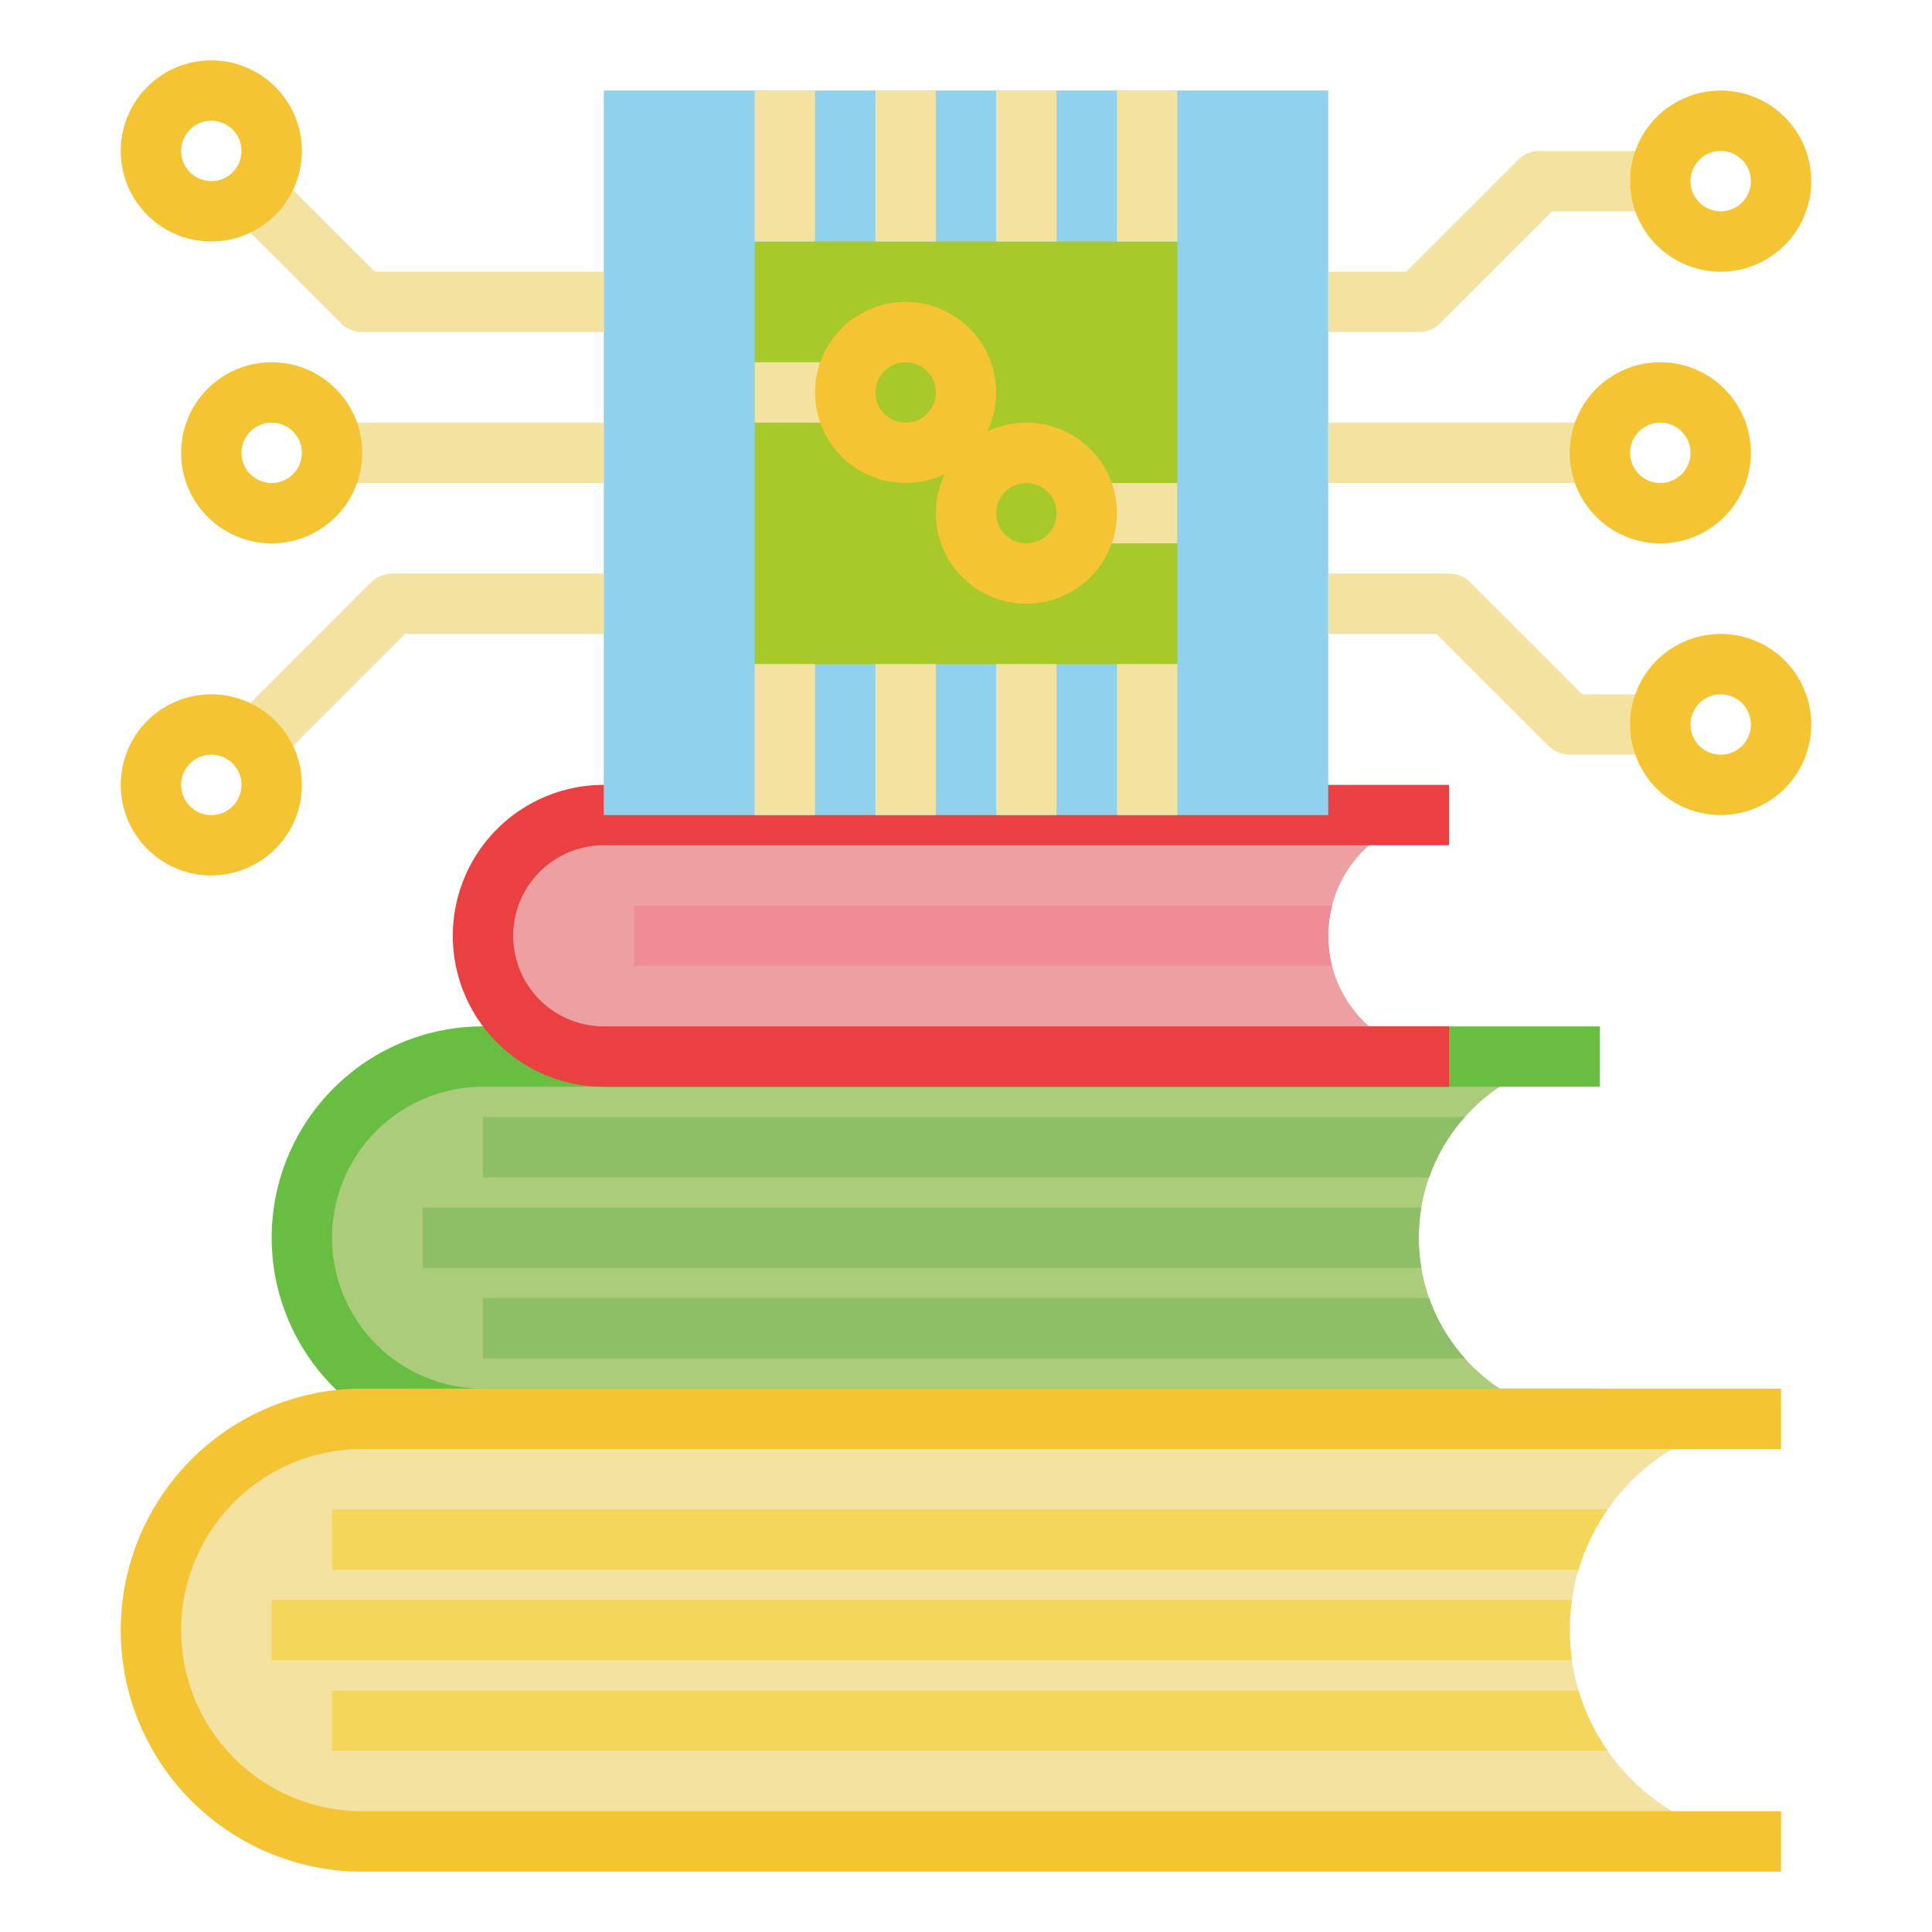 <svg height="512" viewBox="0 0 512 512" width="512" xmlns="http://www.w3.org/2000/svg"><g id="Flat"><path d="m390.06 361.94a47.813 47.813 0 0 0 33.94 14.06h-296a48 48 0 0 1 0-96h296a47.813 47.813 0 0 0 -33.94 14.06c-.63.63-1.24 1.28-1.83 1.94a47.964 47.964 0 0 0 -9.5 16 46.51 46.51 0 0 0 -2.06 8 48.102 48.102 0 0 0 0 16 46.51 46.51 0 0 0 2.06 8 47.964 47.964 0 0 0 9.5 16c.59.66 1.2 1.31 1.83 1.94z" fill="#abcd7b"/><path d="m424 384h-296a56 56 0 0 1 0-112h296v16h-296a40 40 0 0 0 0 80h296z" fill="#68be40"/><path d="m388.23 296a47.964 47.964 0 0 0 -9.5 16h-250.73v-16z" fill="#8ebe65"/><path d="m376 328a47.901 47.901 0 0 0 .67 8h-264.67v-16h264.67a47.901 47.901 0 0 0 -.67 8z" fill="#8ebe65"/><path d="m388.23 360h-260.23v-16h250.73a47.964 47.964 0 0 0 9.5 16z" fill="#8ebe65"/><path d="m361.37 270.63a31.899 31.899 0 0 0 22.63 9.37h-224a32 32 0 1 1 0-64h224a31.999 31.999 0 0 0 -22.63 54.63z" fill="#ed9fa1"/><path d="m384 288h-224a40 40 0 0 1 0-80h224v16h-224a24 24 0 0 0 0 48h224z" fill="#ea4042"/><path d="m352 248a32.008 32.008 0 0 0 1.01 8h-185.01v-16h185.01a32.008 32.008 0 0 0 -1.01 8z" fill="#ef8c96"/><path d="m432.4 471.6a55.863 55.863 0 0 0 39.6 16.4h-376a56 56 0 1 1 0-112h376a56.002 56.002 0 0 0 -39.6 95.6z" fill="#f4e2a0"/><path d="m472 496h-376a64 64 0 0 1 0-128h376v16h-376a48 48 0 0 0 0 96h376z" fill="#f4c433"/><path d="m426.04 400a55.751 55.751 0 0 0 -7.72 16h-330.32v-16z" fill="#f4d75a"/><path d="m416 432a55.475 55.475 0 0 0 .57 8h-344.57v-16h344.57a55.475 55.475 0 0 0 -.57 8z" fill="#f4d75a"/><path d="m426.04 464h-338.04v-16h330.32a55.751 55.751 0 0 0 7.72 16z" fill="#f4d75a"/><path d="m160 24h192v192h-192z" fill="#90d2ed"/><path d="m200 64h112v112h-112z" fill="#a8c92a"/><path d="m200 96h24v16h-24z" fill="#f4e2a0"/><path d="m288 128h24v16h-24z" fill="#f4e2a0"/><path d="m272 160a24 24 0 1 1 24-24 24.027 24.027 0 0 1 -24 24zm0-32a8 8 0 1 0 8 8 8.009 8.009 0 0 0 -8-8z" fill="#f4c433"/><path d="m160 88h-64a8.002 8.002 0 0 1 -5.657-2.343l-32-32 11.314-11.314 29.656 29.657h60.687z" fill="#f4e2a0"/><path d="m56 64a24 24 0 1 1 24-24 24.027 24.027 0 0 1 -24 24zm0-32a8 8 0 1 0 8 8 8.009 8.009 0 0 0 -8-8z" fill="#f4c433"/><path d="m240 128a24 24 0 1 1 24-24 24.027 24.027 0 0 1 -24 24zm0-32a8 8 0 1 0 8 8 8.009 8.009 0 0 0 -8-8z" fill="#f4c433"/><g fill="#f4e2a0"><path d="m200 24h16v40h-16z"/><path d="m232 24h16v40h-16z"/><path d="m264 24h16v40h-16z"/><path d="m296 24h16v40h-16z"/><path d="m296 176h16v40h-16z"/><path d="m264 176h16v40h-16z"/><path d="m232 176h16v40h-16z"/><path d="m200 176h16v40h-16z"/><path d="m69.657 205.657-11.314-11.314 40-40a8.002 8.002 0 0 1 5.657-2.343h56v16h-52.687z"/></g><path d="m56 232a24 24 0 1 1 24-24 24.027 24.027 0 0 1 -24 24zm0-32a8 8 0 1 0 8 8 8.009 8.009 0 0 0 -8-8z" fill="#f4c433"/><path d="m352 112h72v16h-72z" fill="#f4e2a0"/><path d="m440 144a24 24 0 1 1 24-24 24.027 24.027 0 0 1 -24 24zm0-32a8 8 0 1 0 8 8 8.009 8.009 0 0 0 -8-8z" fill="#f4c433"/><path d="m88 112h72v16h-72z" fill="#f4e2a0"/><path d="m72 144a24 24 0 1 1 24-24 24.027 24.027 0 0 1 -24 24zm0-32a8 8 0 1 0 8 8 8.009 8.009 0 0 0 -8-8z" fill="#f4c433"/><path d="m440 200h-24a8.002 8.002 0 0 1 -5.657-2.343l-29.656-29.657h-28.687v-16h32a8.002 8.002 0 0 1 5.657 2.343l29.656 29.657h20.687z" fill="#f4e2a0"/><path d="m456 216a24 24 0 1 1 24-24 24.027 24.027 0 0 1 -24 24zm0-32a8 8 0 1 0 8 8 8.009 8.009 0 0 0 -8-8z" fill="#f4c433"/><path d="m376 88h-24v-16h20.687l29.656-29.657a8.002 8.002 0 0 1 5.657-2.343h32v16h-28.687l-29.656 29.657a8.002 8.002 0 0 1 -5.657 2.343z" fill="#f4e2a0"/><path d="m456 72a24 24 0 1 1 24-24 24.027 24.027 0 0 1 -24 24zm0-32a8 8 0 1 0 8 8 8.009 8.009 0 0 0 -8-8z" fill="#f4c433"/></g></svg>